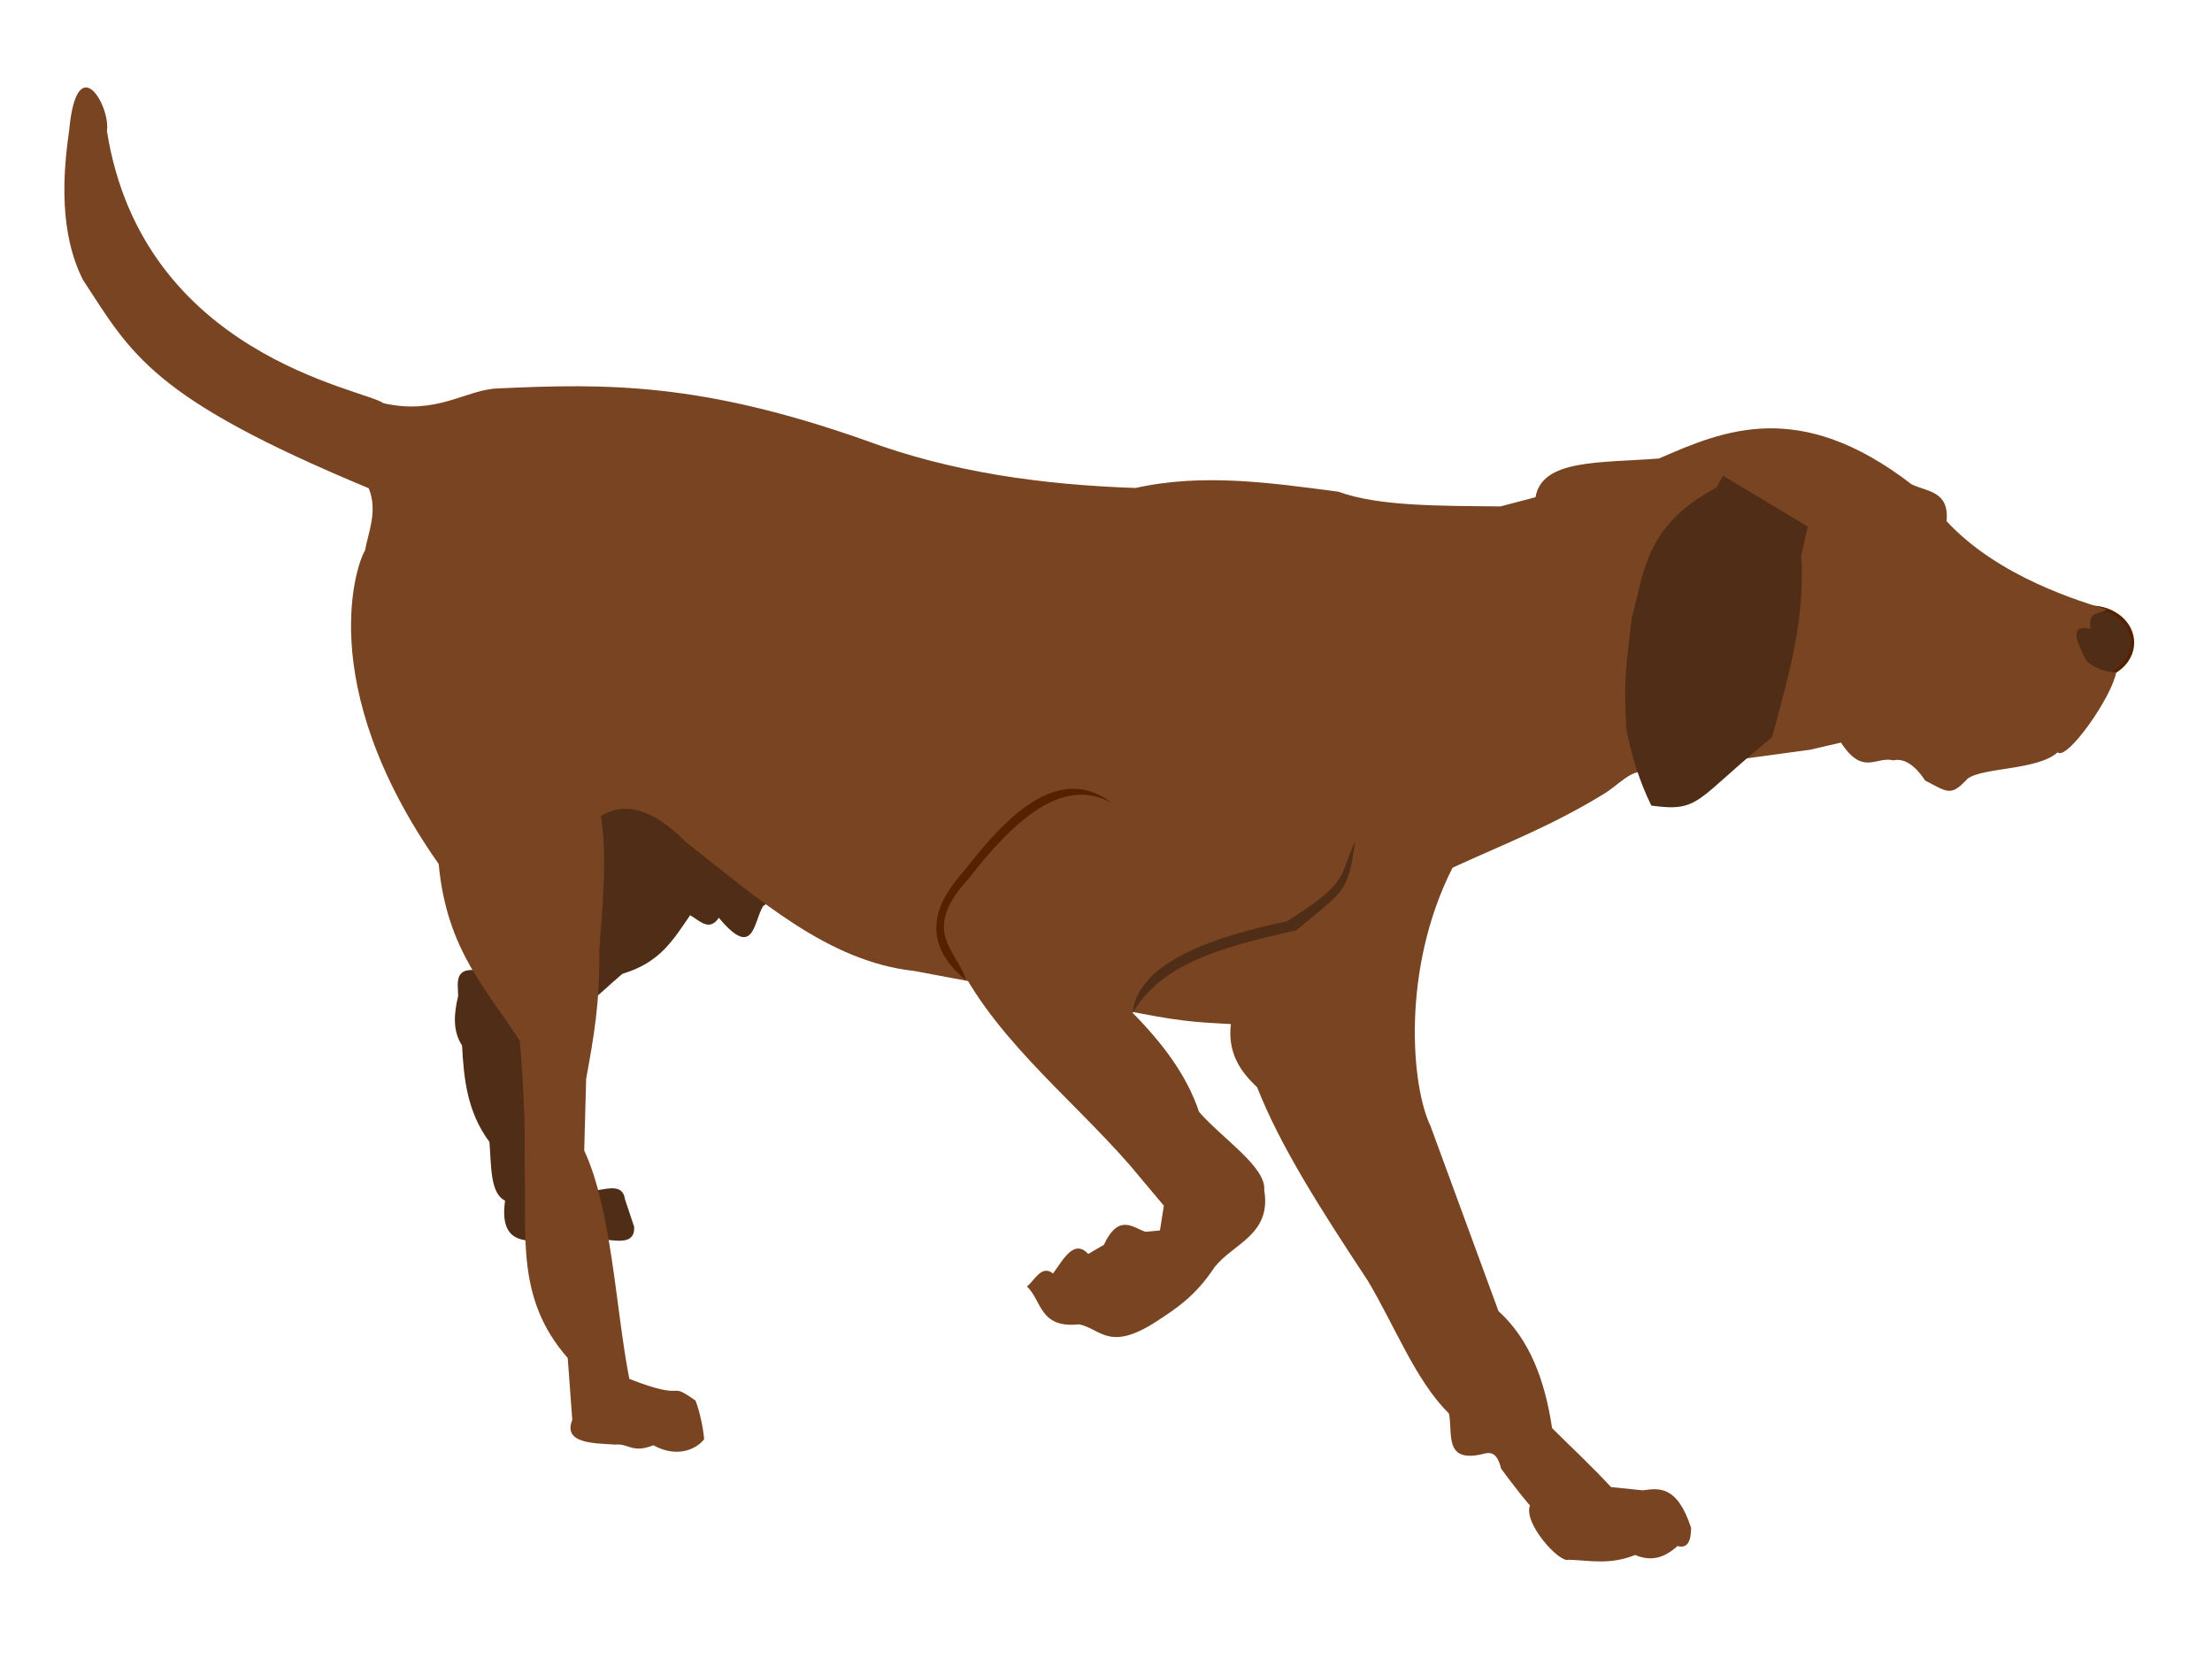 <?xml version="1.0" encoding="UTF-8" standalone="no"?>
<svg
   xmlns:dc="http://purl.org/dc/elements/1.1/"
   xmlns:cc="http://creativecommons.org/ns#"
   xmlns:rdf="http://www.w3.org/1999/02/22-rdf-syntax-ns#"
   xmlns:svg="http://www.w3.org/2000/svg"
   xmlns="http://www.w3.org/2000/svg"
   xmlns:sodipodi="http://sodipodi.sourceforge.net/DTD/sodipodi-0.dtd"
   xmlns:inkscape="http://www.inkscape.org/namespaces/inkscape"
   viewBox="0 0 600 450"
   version="1.1"
   id="svg51"
   sodipodi:docname="HuntingDog.svg"
   inkscape:version="1.0.2 (e86c870879, 2021-01-15)">
  <sodipodi:namedview
     pagecolor="#ffffff"
     bordercolor="#666666"
     borderopacity="1"
     objecttolerance="10"
     gridtolerance="10"
     guidetolerance="10"
     inkscape:pageopacity="0"
     inkscape:pageshadow="2"
     inkscape:window-width="1920"
     inkscape:window-height="1009"
     id="namedview53"
     showgrid="false"
     inkscape:zoom="0.93555556"
     inkscape:cx="100.70729"
     inkscape:cy="273.25442"
     inkscape:window-x="0"
     inkscape:window-y="34"
     inkscape:window-maximized="0"
     inkscape:current-layer="svg51" />
  <desc
     id="desc2">
    Extracted dog from https://openclipart.org/detail/211463/hunter-military-helmet
    which was a remix of https://openclipart.org/detail/172462/hunter
    
    Reworked code to reduce complexity for hand editing
    
    Jay Nick
    steamcoded.org
  </desc>
  <defs
     id="defs23">
    <linearGradient
       id="lg1"
       y2="704.05"
       gradientUnits="userSpaceOnUse"
       x2="717.33"
       y1="693.44"
       x1="711.2"
       gradientTransform="translate(-215.539,-402.188)">
      <stop
         style="stop-color:#ffc892;stop-opacity:.774"
         offset="0"
         id="stop4" />
      <stop
         style="stop-color:#ffce9e;stop-opacity:.142"
         offset="1"
         id="stop6" />
    </linearGradient>
    <radialGradient
       id="rg1"
       gradientUnits="userSpaceOnUse"
       cx="885.49"
       cy="633.01"
       gradientTransform="matrix(0.168,-0.652,1.278,0.329,-425.743,629.643)"
       r="13.25">
      <stop
         style="stop-color:#3f3f3f;stop-opacity:.708"
         offset="0"
         id="stop9" />
      <stop
         style="stop-color:#585858;stop-opacity:0"
         offset="1"
         id="stop11" />
    </radialGradient>
    <radialGradient
       id="rg2"
       gradientUnits="userSpaceOnUse"
       cy="677.64"
       cx="500.48"
       gradientTransform="matrix(-1.001,2.409,-1.665,-0.692,1797.4,-518.463)"
       r="44.077">
      <stop
         style="stop-color:#401f00"
         offset="0"
         id="stop14" />
      <stop
         style="stop-color:#532800"
         offset=".25"
         id="stop16" />
      <stop
         style="stop-color:#673200"
         offset=".5"
         id="stop18" />
      <stop
         style="stop-color:#8e4601"
         offset="1"
         id="stop20" />
    </radialGradient>
  </defs>
  <g
     id="g99">
    <ellipse
       style="fill:#502d16;stroke:#552200;stroke-width:0.923"
       id="path67"
       cx="567.104"
       cy="174.316"
       rx="11.33"
       ry="9.596" />
    <path
       style="fill:#502d16;stroke:none;stroke-width:0.916px"
       d="m 210.541,243.292 -3.535,2.475 c -2.639,4.139 -2.398,14.757 -12.021,3.182 -2.593,3.82 -5.185,0.812 -7.778,-0.707 -4.669,6.787 -8.144,12.837 -18.385,15.91 -6.899,5.784 -12.368,12.425 -23.688,15.556 1.627,4.546 2.933,3.483 6.364,39.598 3.535,-1.821 7.071,0.732 10.607,3.535 3.292,-0.537 6.863,-1.54 7.425,2.475 l 2.475,7.425 c 0.372,6.307 -7.685,2.78 -12.374,3.182 -3.064,2.891 -6.128,0.977 -9.192,0.354 -7.44,0.611 -15.168,1.625 -13.435,-10.607 -4.1,-1.946 -3.713,-9.501 -4.243,-15.91 -6.031,-8.128 -6.956,-17.108 -7.425,-26.163 -2.572,-3.924 -2.233,-8.575 -1.061,-13.435 -0.057,-3.77 -1.367,-8.375 6.718,-6.718 7.24,-21.186 11.865,-43.78 30.759,-58.69 z"
       id="path25" />
    <path
       style="fill:#784421;stroke:none;stroke-width:0.916px"
       d="m 29.01,35.55 c 9.65,60.859 69.555,69.876 74.995,73.813 14.51,3.338 22.4,-3.707 31,-4 29.812,-1.404 55.351,-1.54 99.5,14 23.749,8.838 48.422,12.133 73.5,13 18.333,-4.084 36.667,-1.393 55,1 11.065,4.035 27.783,3.829 44,4 l 9.5,-2.5 c 1.816,-10.39 17.359,-9.226 33.5,-10.5 17.514,-7.633 38.023,-16.478 68.5,7 4.181,2.066 10.276,1.738 9.5,10 14.181,15.34 36.58,21.796 43.5,24 -3.233,1.539 -5.003,0.618 -4.439,5.202 -6.16,-1.345 -3.651,3.696 -1.061,8.798 2.424,1.973 5.105,2.912 8,3 -1.059,6.521 -13.29,24.05 -15.889,21.707 -5.358,4.871 -20.28,4.059 -24.399,7.132 -4.543,4.882 -5.287,3.749 -11.541,0.51 -1.496,-2.369 -4.76,-6.363 -8.586,-5.47 -4.741,-1.196 -8.232,4.354 -14.232,-4.818 l -8.36,1.94 -45,6.12 c -3.503,-0.88 -7.323,3.746 -11,5.884 -14.39,8.836 -27.469,13.74 -41,20 -13.999,27.591 -11.156,59.398 -6,70 l 18.464,50.277 c 8.511,7.694 12.607,18.857 14.536,31.723 5.321,5.308 10.257,9.847 16,16 l 8.586,0.879 c 4.272,-0.575 9.304,-1.512 13.121,10.182 -0.015,3.478 -0.875,5.688 -3.707,4.939 -3.723,3.379 -7.279,4.184 -11.47,2.414 -6.96,2.801 -12.369,1.453 -18.061,1.293 -2.365,1.051 -12.335,-9.878 -10.47,-14.707 -3.508,-4.085 -7.828,-9.995 -7.828,-9.995 -1.178,-4.936 -3.253,-4.483 -5.354,-3.884 -10.324,2.271 -7.651,-5.979 -8.818,-11.121 -8.958,-8.75 -14.726,-23.882 -22,-36 -13.211,-20.005 -23.807,-36.699 -30.005,-52.47 -4.692,-4.354 -8.044,-9.489 -7.116,-17.121 -6.525,-0.433 -11.165,-0.277 -24.823,-2.939 l -61.06,-11.47 c -23.593,-2.563 -42.476,-19.777 -62,-35 -9.149,-9.249 -16.678,-10.944 -23,-7 1.803,11.237 0.435,24.06 -0.47,36.652 0.262,13.554 -1.463,23.355 -3.53,34.581 l -0.53,19.48 c 7.473,15.939 8.543,43.066 12.237,61.945 16.457,6.412 9.935,0.231 17.939,5.868 1.124,2.667 2.172,7.808 2.354,10.475 -1.53,2.148 -6.745,5.511 -13.768,1.657 -5.806,2.274 -6.678,-0.557 -10.293,-0.182 -5.534,-0.387 -14.356,-0.153 -11.707,-6.707 l -1.23,-16.77 c -14.18,-16.16 -11.1,-33.01 -11.7,-53.05 0.29,-9.62 -0.47,-23.28 -1.3,-32.95 -8.782,-13.876 -19.832,-24.424 -22,-48 -34.707,-49.45 -21.691,-82.672 -20,-85 0.85,-4.806 3.575,-10.854 1,-16.945 -58.801,-24.444 -64.229,-36.201 -77.47,-56.47 -6.492,-12.815 -5.517,-28.527 -3.763,-40.586 2.084,-22.663 11.306,-6.412 10.237,0.187 z"
       id="path27" />
    <path
       style="fill:#784421;stroke:none;stroke-width:0.916px"
       d="m 301.55,217.8 c -8.787,-3.205 -16.866,-8.049 -40.305,22.627 -7.098,8.381 -5.71,12.519 -3.535,16.263 10.205,23.586 31.864,40.012 48.79,59.397 l 9.192,10.96 -1.061,6.718 -3.889,0.354 c -3.215,-0.933 -7.213,-5.272 -11.314,3.535 l -4.243,2.475 c -3.831,-4.073 -6.62,1.232 -9.546,5.303 -3.078,-2.428 -4.853,1.664 -7.071,3.535 4.099,3.879 3.334,11.406 14.142,10.253 5.896,1.212 8.078,7.51 20.86,-0.707 5.303,-3.497 10.607,-6.774 15.91,-14.849 5.141,-6.433 15.462,-8.8 13.435,-20.86 0.603,-6.259 -11.547,-14.112 -17.678,-21.213 -3.34,-10.025 -9.996,-18.723 -18.031,-26.87 l 2.121,-6.01 c 9.717,-6.927 19.926,-13.607 38.891,-15.91 6.271,-5.323 14.284,-3.674 18.031,-19.092"
       id="path29" />
    <path
       style="fill:#502d16;stroke:none;stroke-width:0.916px"
       d="m 467.37,129.05 -1.768,3.182 c -19.585,10.46 -19.556,23.1 -22.981,35.355 -1.332,11.801 -2.42,16.945 -1.367,30.837 1.549,7.071 3.229,13.018 6.664,20.089 13.391,1.86 11.851,-1.579 32.721,-18.499 5.274,-19.096 8.928,-32.984 7.945,-49.398 l 1.768,-7.778"
       id="path31"
       sodipodi:nodetypes="cccccccc" />
    <path
       style="fill:#552200;stroke:none;stroke-width:1px;stroke-linecap:butt;stroke-linejoin:miter;stroke-opacity:1"
       d="m 262.03,265.869 c -2.338,-8.136 -12.626,-13.037 0.695,-27.547 12.884,-16.548 25.8,-27.736 38.825,-20.521 -15.812,-12.232 -31.505,7.711 -39.828,18.113 -1.922,2.702 -16.612,16.238 0.308,29.956 z"
       id="path71"
       sodipodi:nodetypes="ccccc" />
    <path
       style="fill:#502d16;stroke:none;stroke-width:1.076px;stroke-linecap:butt;stroke-linejoin:miter;stroke-opacity:1"
       d="m 307.207,274.721 c 1.155,-9.888 11.892,-18.569 41.909,-24.825 17.316,-10.972 13.851,-11.866 18.425,-21.622 -1.799,14.423 -3.514,13.476 -15.926,24.073 -21.952,4.863 -36.548,9.402 -44.409,22.374 z"
       id="path73"
       sodipodi:nodetypes="ccccc" />
  </g>
</svg>

